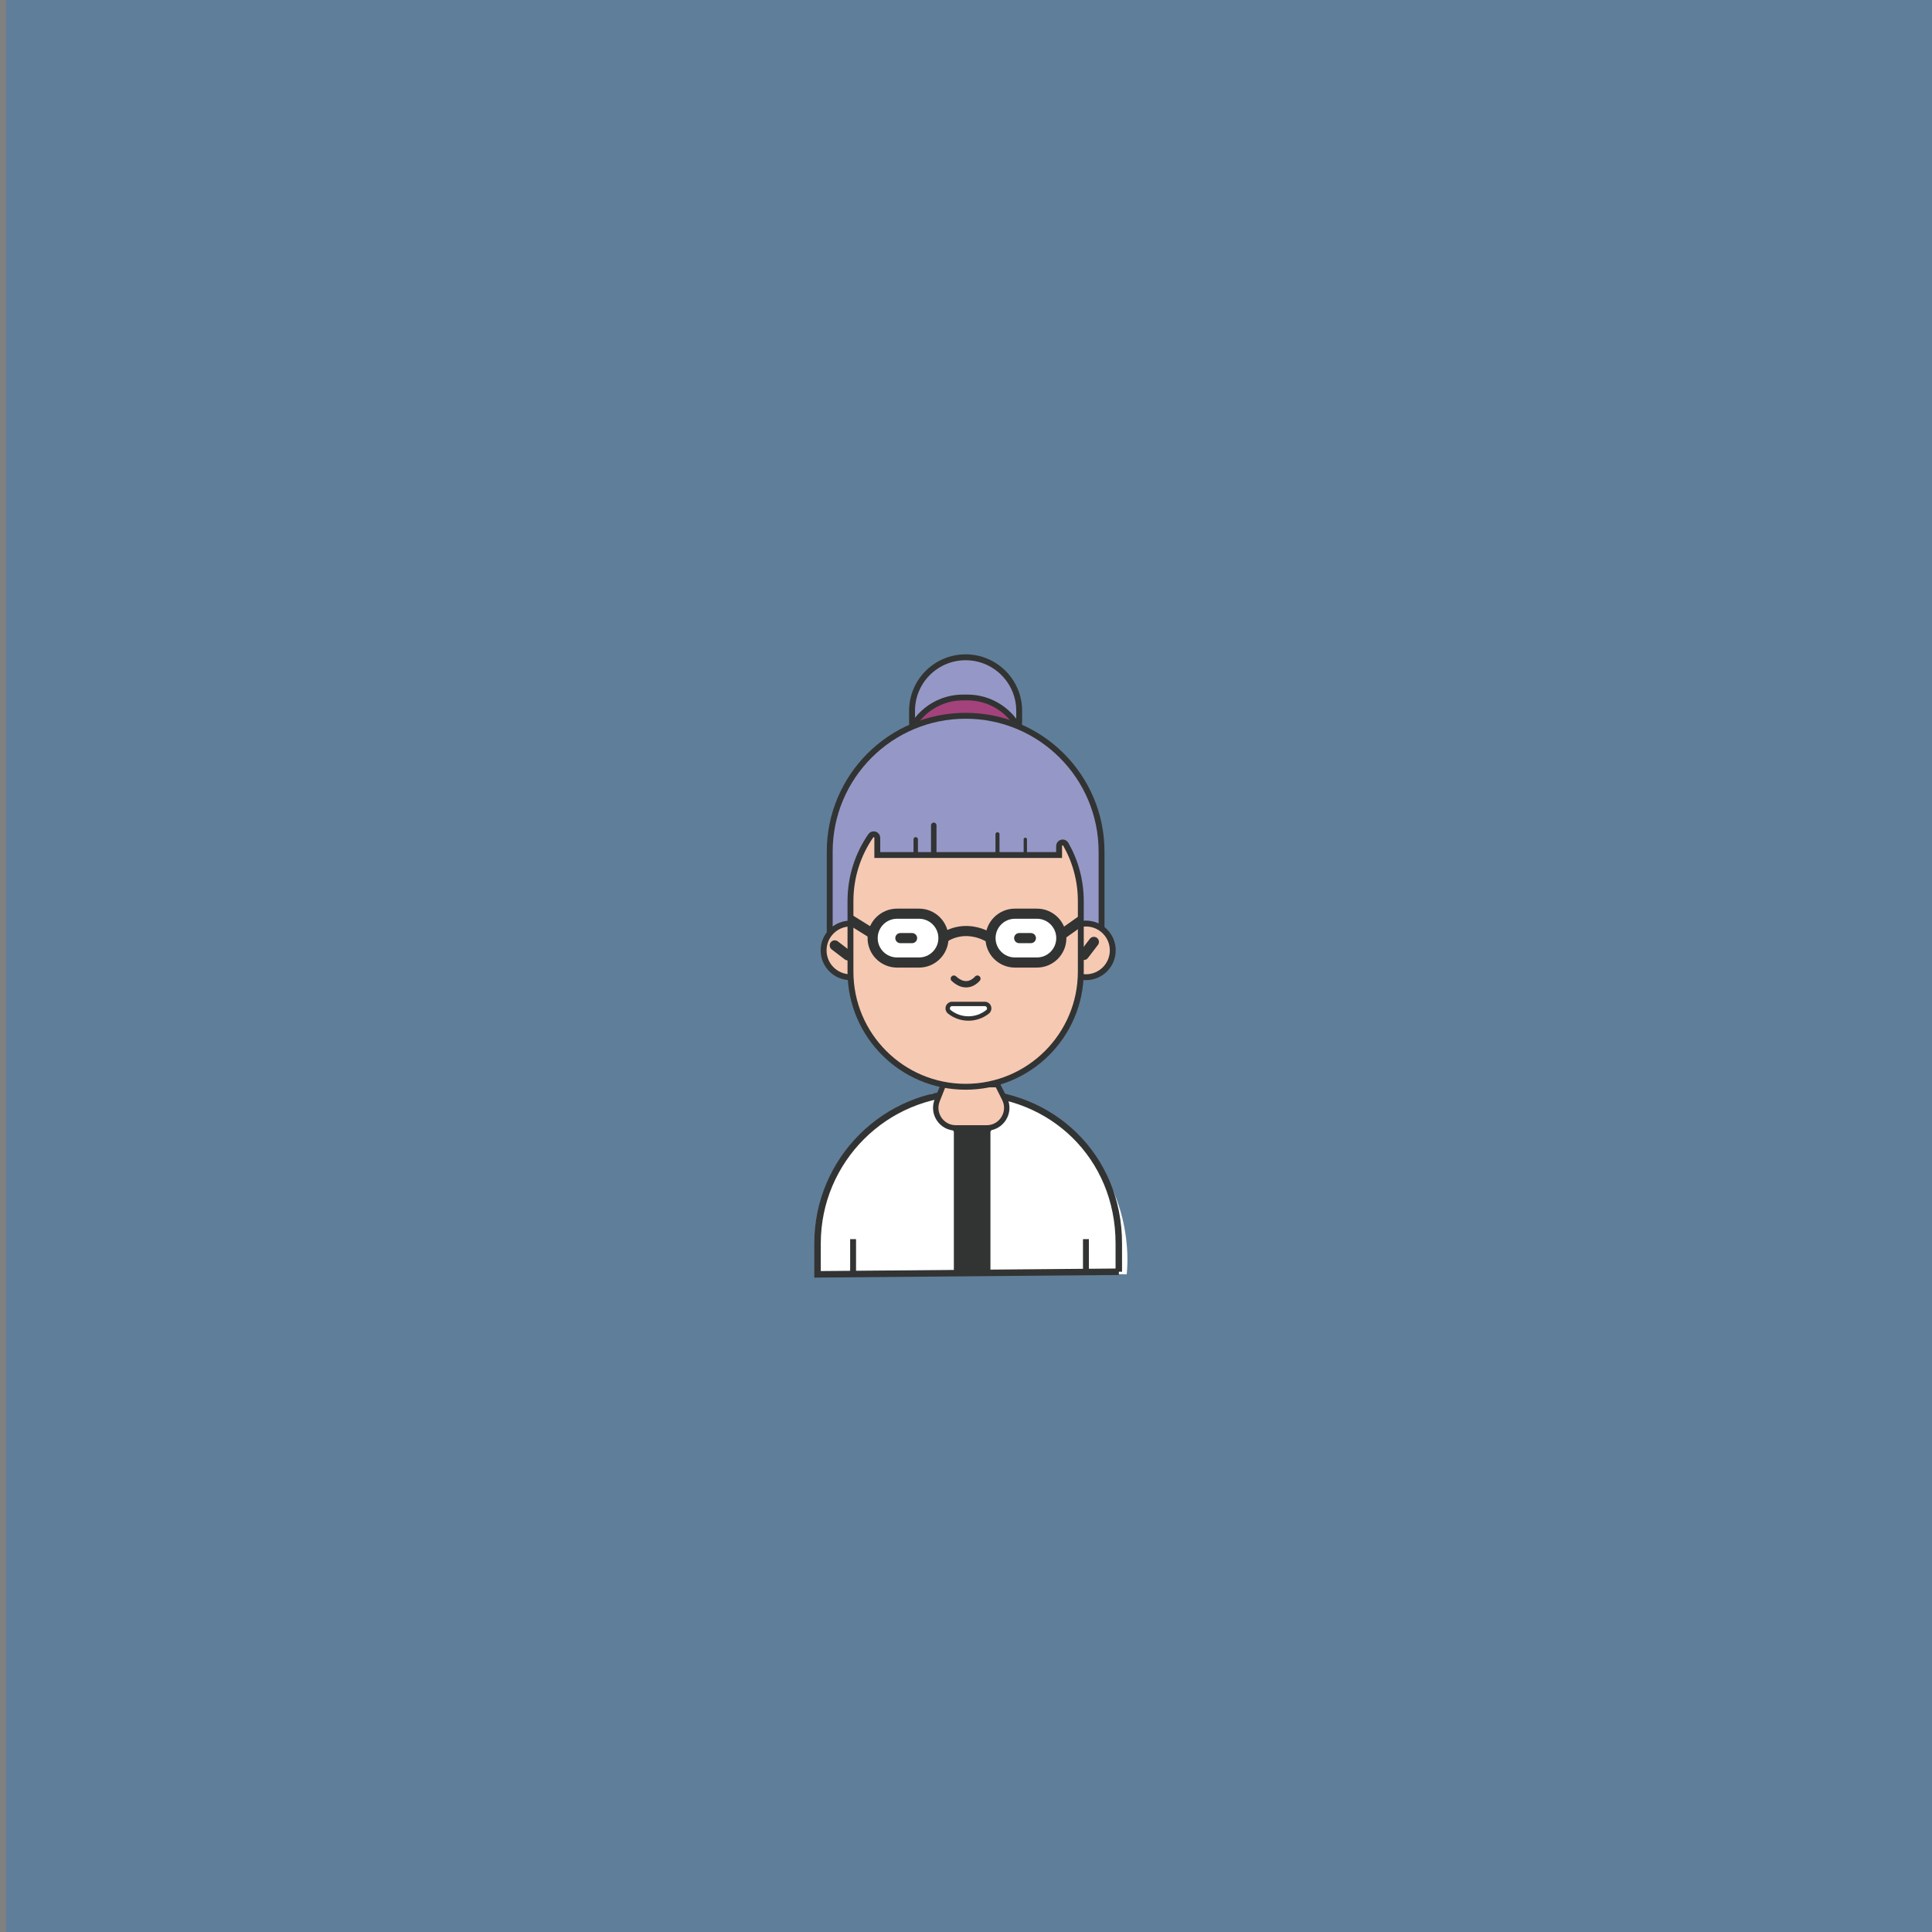 <?xml version="1.0" encoding="utf-8"?>
<!-- Generator: Adobe Illustrator 23.0.2, SVG Export Plug-In . SVG Version: 6.00 Build 0)  -->
<svg version="1.1" id="图层_1" xmlns="http://www.w3.org/2000/svg" xmlns:xlink="http://www.w3.org/1999/xlink" x="0px" y="0px"
	 viewBox="0 0 800 800" style="enable-background:new 0 0 800 800;" xml:space="preserve">
<rect x="0" y="0" width="800" height="800" fill="#808080" stroke="none"/>
<style type="text/css">
	.st0{fill:#CECECE;}
	.st1{fill:#A8A8A8;}
	.st2{fill:#943E7B;}
	.st3{fill:#1C1D1D;stroke:#14203E;stroke-width:3.166;stroke-miterlimit:10;}
	.st4{fill:#F4DBD1;stroke:#000000;stroke-miterlimit:10;}
	.st5{fill:#B1DDDD;}
	.st6{fill:#9699C7;}
	.st7{fill:#412D35;}
	.st8{opacity:0.43;}
	.st9{fill:#FFFFFF;}
	.st10{fill:#040000;}
	.st11{fill:#6D2932;}
	.st12{fill:#431234;}
	.st13{fill:#C99C5D;}
	.st14{fill:#149793;}
	.st15{fill:none;stroke:#3A0C05;stroke-width:10;stroke-miterlimit:10;}
	.st16{fill:none;stroke:#C99C5D;stroke-width:5.541;stroke-miterlimit:10;}
	.st17{fill:none;stroke:#3A0C05;stroke-width:10.842;stroke-miterlimit:10;}
	.st18{fill:none;stroke:#C99C5D;stroke-width:6.071;stroke-miterlimit:10;}
	.st19{fill:#300A03;}
	.st20{fill:#0A0203;}
	.st21{fill:#BF2220;}
	.st22{fill:#EC662F;}
	.st23{fill:#323333;}
	.st24{fill:#FFFFFF;stroke:#323333;stroke-width:2.438;stroke-miterlimit:10;}
	.st25{fill:#F6C9B3;stroke:#323333;stroke-width:2.438;stroke-miterlimit:10;}
	.st26{fill:#F6C9B3;stroke:#323333;stroke-width:2.541;stroke-miterlimit:10;}
	.st27{fill:none;stroke:#323333;stroke-width:4.191;stroke-linecap:round;stroke-miterlimit:10;}
	.st28{fill:none;stroke:#323333;stroke-width:3;stroke-linecap:round;stroke-miterlimit:10;}
	.st29{fill:#F6C9B3;stroke:#323333;stroke-width:1.375;stroke-miterlimit:10;}
	.st30{fill:#5F7E99;}
	.st31{fill:none;stroke:#323333;stroke-width:2.681;stroke-linecap:round;stroke-miterlimit:10;}
	.st32{fill:#F6C9B3;stroke:#323333;stroke-width:2.243;stroke-miterlimit:10;}
	.st33{fill:#9598C6;stroke:#323333;stroke-width:2.438;stroke-miterlimit:10;}
	.st34{fill:#A4427C;stroke:#313333;stroke-width:2.396;stroke-miterlimit:10;}
	.st35{fill:#FFFFFF;stroke:#323333;stroke-width:4.191;stroke-miterlimit:10;}
	.st36{fill:none;stroke:#323333;stroke-width:4.191;stroke-miterlimit:10;}
	.st37{fill:none;stroke:#323333;stroke-width:2.632;stroke-linecap:round;stroke-miterlimit:10;}
	.st38{fill:#FFFFFF;stroke:#323333;stroke-width:1.828;stroke-linecap:round;stroke-miterlimit:10;}
	.st39{fill:#FFFFFF;stroke:#323333;stroke-width:2.267;stroke-linecap:round;stroke-miterlimit:10;}
	.st40{fill:#FFFFFF;stroke:#323333;stroke-width:1.673;stroke-linecap:round;stroke-miterlimit:10;}
	.st41{fill:#FFFFFF;stroke:#323333;stroke-width:1.375;stroke-linecap:round;stroke-miterlimit:10;}
	.st42{fill:#172D57;stroke:#323333;stroke-width:2.438;stroke-linecap:round;stroke-miterlimit:10;}
	.st43{fill:none;stroke:#323333;stroke-width:2.311;stroke-linecap:round;stroke-miterlimit:10;}
	.st44{fill:#040000;stroke:#323333;stroke-width:2.897;stroke-miterlimit:10;}
	.st45{fill:none;stroke:#323333;stroke-width:1.636;stroke-linecap:round;stroke-miterlimit:10;}
	.st46{fill:#ADADAD;stroke:#323333;stroke-width:2.897;stroke-miterlimit:10;}
	.st47{fill:#495E6B;}
	.st48{fill:#FDF0D8;stroke:#2F3030;stroke-width:2.675;stroke-miterlimit:10;}
	.st49{fill:#474747;stroke:#2F3030;stroke-width:1.345;stroke-miterlimit:10;}
	.st50{fill:#FFFFFF;stroke:#2F3030;stroke-width:2.675;stroke-miterlimit:10;}
	.st51{fill:#4A6EA8;stroke:#2F3030;stroke-width:2.159;stroke-miterlimit:10;}
	.st52{fill:#4A6EA8;stroke:#2F3030;stroke-width:2.675;stroke-miterlimit:10;}
	.st53{fill:#2F3030;stroke:#2F3030;stroke-width:2.675;stroke-miterlimit:10;}
	.st54{fill:#FFFFFF;stroke:#2F3030;stroke-width:2.111;stroke-miterlimit:10;}
	.st55{fill:#FFFFFF;stroke:#2F3030;stroke-width:1.338;stroke-miterlimit:10;}
	.st56{fill:#1F2E39;stroke:#2F3030;stroke-miterlimit:10;}
	.st57{fill:#E8BED8;stroke:#2F3030;stroke-width:2.955;stroke-miterlimit:10;}
	.st58{fill:#D774AA;stroke:#2F3030;stroke-width:2.955;stroke-miterlimit:10;}
	.st59{fill:#E0A0C6;stroke:#2F3030;stroke-width:2.955;stroke-miterlimit:10;}
	.st60{fill:#FDF0D8;stroke:#2F3030;stroke-width:2.955;stroke-miterlimit:10;}
	.st61{fill:#1F2E39;stroke:#2F3030;stroke-width:2.955;stroke-miterlimit:10;}
	.st62{fill:none;stroke:#2F3030;stroke-width:2.955;stroke-miterlimit:10;}
	.st63{fill:none;stroke:#2F3030;stroke-width:2.955;stroke-linecap:round;stroke-miterlimit:10;}
	.st64{fill:#2F3030;stroke:#2F3030;stroke-width:2.955;stroke-linecap:round;stroke-miterlimit:10;}
	.st65{fill:#FFFFFF;stroke:#2F3030;stroke-width:2.955;stroke-miterlimit:10;}
	.st66{fill:#D2599C;stroke:#2F3030;stroke-width:2.955;stroke-miterlimit:10;}
	.st67{fill:#264B7E;stroke:#2F3030;stroke-width:4;stroke-miterlimit:10;}
	.st68{fill:#073E68;stroke:#2F3030;stroke-width:4;stroke-miterlimit:10;}
	.st69{fill:#F2C9B3;stroke:#2F3030;stroke-width:4;stroke-miterlimit:10;}
	.st70{fill:#F2C9B3;}
	.st71{fill:none;stroke:#2F3030;stroke-width:4;stroke-miterlimit:10;}
	.st72{fill:#F2C9B3;stroke:#2F3030;stroke-width:4;stroke-linecap:round;stroke-miterlimit:10;}
	.st73{fill:#050101;}
	.st74{fill:#533937;stroke:#000000;stroke-width:2.583;stroke-miterlimit:10;}
	.st75{fill:#FFFFFF;stroke:#2F3030;stroke-width:2.583;stroke-miterlimit:10;}
	.st76{fill:none;stroke:#040000;stroke-width:2.583;stroke-linecap:round;stroke-miterlimit:10;}
	.st77{fill:#FFFFFF;stroke:#060404;stroke-width:2.583;stroke-linecap:round;stroke-miterlimit:10;}
	.st78{fill:#987367;stroke:#000000;stroke-width:4;stroke-miterlimit:10;}
	.st79{fill:#FFFFFF;stroke:#000000;stroke-width:4;stroke-miterlimit:10;}
	.st80{fill:#F4DBD1;stroke:#000000;stroke-width:4;stroke-miterlimit:10;}
	.st81{fill:#F4DBD1;}
	.st82{fill:none;stroke:#000000;stroke-width:4;stroke-miterlimit:10;}
	.st83{fill:none;stroke:#000000;stroke-width:4;stroke-linecap:round;stroke-miterlimit:10;}
	.st84{fill:none;stroke:#DE322F;stroke-width:4;stroke-linecap:round;stroke-miterlimit:10;}
	.st85{fill:#D8A986;stroke:#14203E;stroke-width:3.659;stroke-miterlimit:10;}
	.st86{fill:#9CA9CD;stroke:#14203E;stroke-width:3.659;stroke-miterlimit:10;}
	.st87{fill:#D8A986;}
	.st88{fill:#E71F19;stroke:#14203E;stroke-width:3.659;stroke-miterlimit:10;}
	.st89{fill:#394981;stroke:#14203E;stroke-width:3.659;stroke-miterlimit:10;}
	.st90{fill:#14203E;}
	.st91{fill:none;stroke:#14203E;stroke-width:2.744;stroke-linecap:round;stroke-miterlimit:10;}
	.st92{fill:none;stroke:#14203E;stroke-width:2.212;stroke-linecap:round;stroke-miterlimit:10;}
	.st93{fill:#FFFFFF;stroke:#14203E;stroke-width:2.212;stroke-linecap:round;stroke-miterlimit:10;}
	.st94{fill:#9CA9CD;}
	.st95{fill:#9CA9CD;stroke:#14203E;stroke-width:3.659;stroke-linecap:round;stroke-miterlimit:10;}
	.st96{fill:none;stroke:#14203E;stroke-width:2.896;stroke-miterlimit:10;}
	.st97{fill:#2C3376;stroke:#0B102C;stroke-width:3.232;stroke-miterlimit:10;}
	.st98{fill:#F9D6C3;}
	.st99{fill:none;stroke:#14203E;stroke-width:3.232;stroke-miterlimit:10;}
	.st100{fill:#F9D6C3;stroke:#14203E;stroke-width:3.232;stroke-miterlimit:10;}
	.st101{fill:#E7211C;stroke:#14203E;stroke-width:1.802;stroke-miterlimit:10;}
	.st102{fill:#FFFFFF;stroke:#14203E;stroke-width:3.232;stroke-miterlimit:10;}
	.st103{fill:#FFFFFF;stroke:#14203E;stroke-width:3.232;stroke-linecap:round;stroke-miterlimit:10;}
	.st104{fill:none;stroke:#14203E;stroke-width:3.232;stroke-linecap:round;stroke-miterlimit:10;}
	.st105{fill:none;stroke:#14203E;stroke-width:4;stroke-linecap:round;stroke-miterlimit:10;}
	.st106{fill:#5B3719;stroke:#14203E;stroke-width:2.878;stroke-miterlimit:10;}
	.st107{fill:#EAC3A2;stroke:#14203E;stroke-width:2.878;stroke-miterlimit:10;}
	.st108{fill:#5B3719;}
	.st109{fill:#D65D37;stroke:#14203E;stroke-width:2.878;stroke-miterlimit:10;}
	.st110{fill:#FFFFFF;stroke:#14203E;stroke-width:2.878;stroke-miterlimit:10;}
	.st111{fill:none;stroke:#14203E;stroke-width:2.878;stroke-linecap:round;stroke-miterlimit:10;}
	.st112{fill:#FFFFFF;stroke:#101722;stroke-width:4.779;stroke-miterlimit:10;}
	.st113{fill:#E71F19;stroke:#101722;stroke-width:2.772;stroke-miterlimit:10;}
	.st114{fill:#252525;}
	.st115{fill:#F3CAAE;stroke:#101722;stroke-width:2.772;stroke-miterlimit:10;}
	.st116{fill:#FFFFFF;stroke:#101722;stroke-width:3.311;stroke-miterlimit:10;}
	.st117{fill:none;stroke:#101722;stroke-width:2.772;stroke-miterlimit:10;}
	.st118{fill:none;stroke:#252525;stroke-width:0.693;stroke-miterlimit:10;}
	.st119{fill:none;stroke:#2F3030;stroke-width:2.772;stroke-miterlimit:10;}
</style>
<rect x="2.48" y="0" class="st30" width="800" height="800"/>
<g>
	<rect x="384.01" y="462.38" class="st23" width="32.87" height="64.22"/>
	<path class="st9" d="M386.28,452.75l8.69,15.9v57.91l-56.41,1.1C338.56,527.67,330.19,473.51,386.28,452.75z"/>
	<path class="st9" d="M417.77,454.66l-7.65,13.99v57.91l56.41,1.1C466.53,527.67,473.86,475.41,417.77,454.66z"/>
	<path class="st31" d="M463.28,526.6l-124.75,1.07v-12.82c0-34.45,27.93-62.37,62.37-62.37h0c34.45,0,62.37,26.3,62.37,62.37V526.6z
		"/>
	<path class="st32" d="M408.55,467.05h-12.76c-5.88,0-9.9-5.93-7.73-11.39l2.6-6.54h22.38l2.95,5.88
		C418.76,460.54,414.74,467.05,408.55,467.05z"/>
	<g>
		<path class="st33" d="M399.84,320.61L399.84,320.61c-12.25,0-22.18-9.93-22.18-22.18v-4.08c0-12.25,9.93-22.18,22.18-22.18h0
			c12.25,0,22.18,9.93,22.18,22.18v4.08C422.02,310.68,412.09,320.61,399.84,320.61z"/>
		<path class="st34" d="M400.58,337.25h-1.8c-13.38,0-24.22-10.84-24.22-24.22v0c0-13.38,10.84-24.22,24.22-24.22h1.8
			c13.38,0,24.22,10.84,24.22,24.22v0C424.8,326.4,413.96,337.25,400.58,337.25z"/>
		<path class="st33" d="M343.57,387.11v-34.44c0-31.08,25.2-56.28,56.28-56.28h0c31.08,0,56.28,25.2,56.28,56.28v34.44"/>
		<circle class="st25" cx="352.15" cy="393.53" r="11.11"/>
		<circle class="st25" cx="449.66" cy="393.53" r="11.11"/>
		<path class="st25" d="M438.55,350.33v3.72h-75.28v-7.11c0-1.46-1.88-2.04-2.71-0.84c-5.3,7.68-8.4,16.99-8.4,27.03v29.19
			c0,26.34,21.35,47.69,47.69,47.69h0c26.34,0,47.69-21.35,47.69-47.69v-29.19c0-8.56-2.26-16.59-6.22-23.54
			C440.57,348.27,438.55,348.81,438.55,350.33z"/>
		<path class="st35" d="M380.55,398.56h-9.1c-5.59,0-10.11-4.53-10.11-10.11v0c0-5.59,4.53-10.11,10.11-10.11h9.1
			c5.59,0,10.11,4.53,10.11,10.11v0C390.66,394.04,386.13,398.56,380.55,398.56z"/>
		<path class="st35" d="M429.36,398.56h-9.1c-5.59,0-10.11-4.53-10.11-10.11v0c0-5.59,4.53-10.11,10.11-10.11h9.1
			c5.59,0,10.11,4.53,10.11,10.11v0C439.47,394.04,434.94,398.56,429.36,398.56z"/>
		<path class="st36" d="M390.66,388.45c0,0,8.15-6.62,19.48,0"/>
		<path class="st37" d="M404.71,405.24c0,0-4.07,5.22-9.74,0"/>
		<line class="st36" x1="360.58" y1="386.16" x2="352.15" y2="380.92"/>
		<line class="st36" x1="440.04" y1="386.65" x2="448.14" y2="380.92"/>
		<line class="st27" x1="372.82" y1="388.45" x2="377.67" y2="388.45"/>
		<line class="st27" x1="422.02" y1="388.45" x2="426.87" y2="388.45"/>
		<line class="st27" x1="351.05" y1="395.59" x2="345.65" y2="391.46"/>
		<line class="st27" x1="448.81" y1="395.42" x2="452.95" y2="390.02"/>
		<path class="st38" d="M408.92,418.98L408.92,418.98c1.36-1.08,0.6-3.27-1.14-3.27h-13.53c-1.74,0-2.5,2.19-1.14,3.27v0
			C397.73,422.66,404.29,422.66,408.92,418.98z"/>
		<line class="st38" x1="379.18" y1="347.55" x2="379.18" y2="354.05"/>
		<line class="st39" x1="386.65" y1="341.75" x2="386.65" y2="354.05"/>
		<line class="st40" x1="413.04" y1="345.45" x2="413.04" y2="353.7"/>
		<line class="st41" x1="424.56" y1="347.55" x2="424.56" y2="353.7"/>
	</g>
	<line class="st25" x1="353.25" y1="513.1" x2="353.25" y2="527.67"/>
	<line class="st25" x1="449.66" y1="513.1" x2="449.66" y2="527.67"/>
</g>
</svg>
